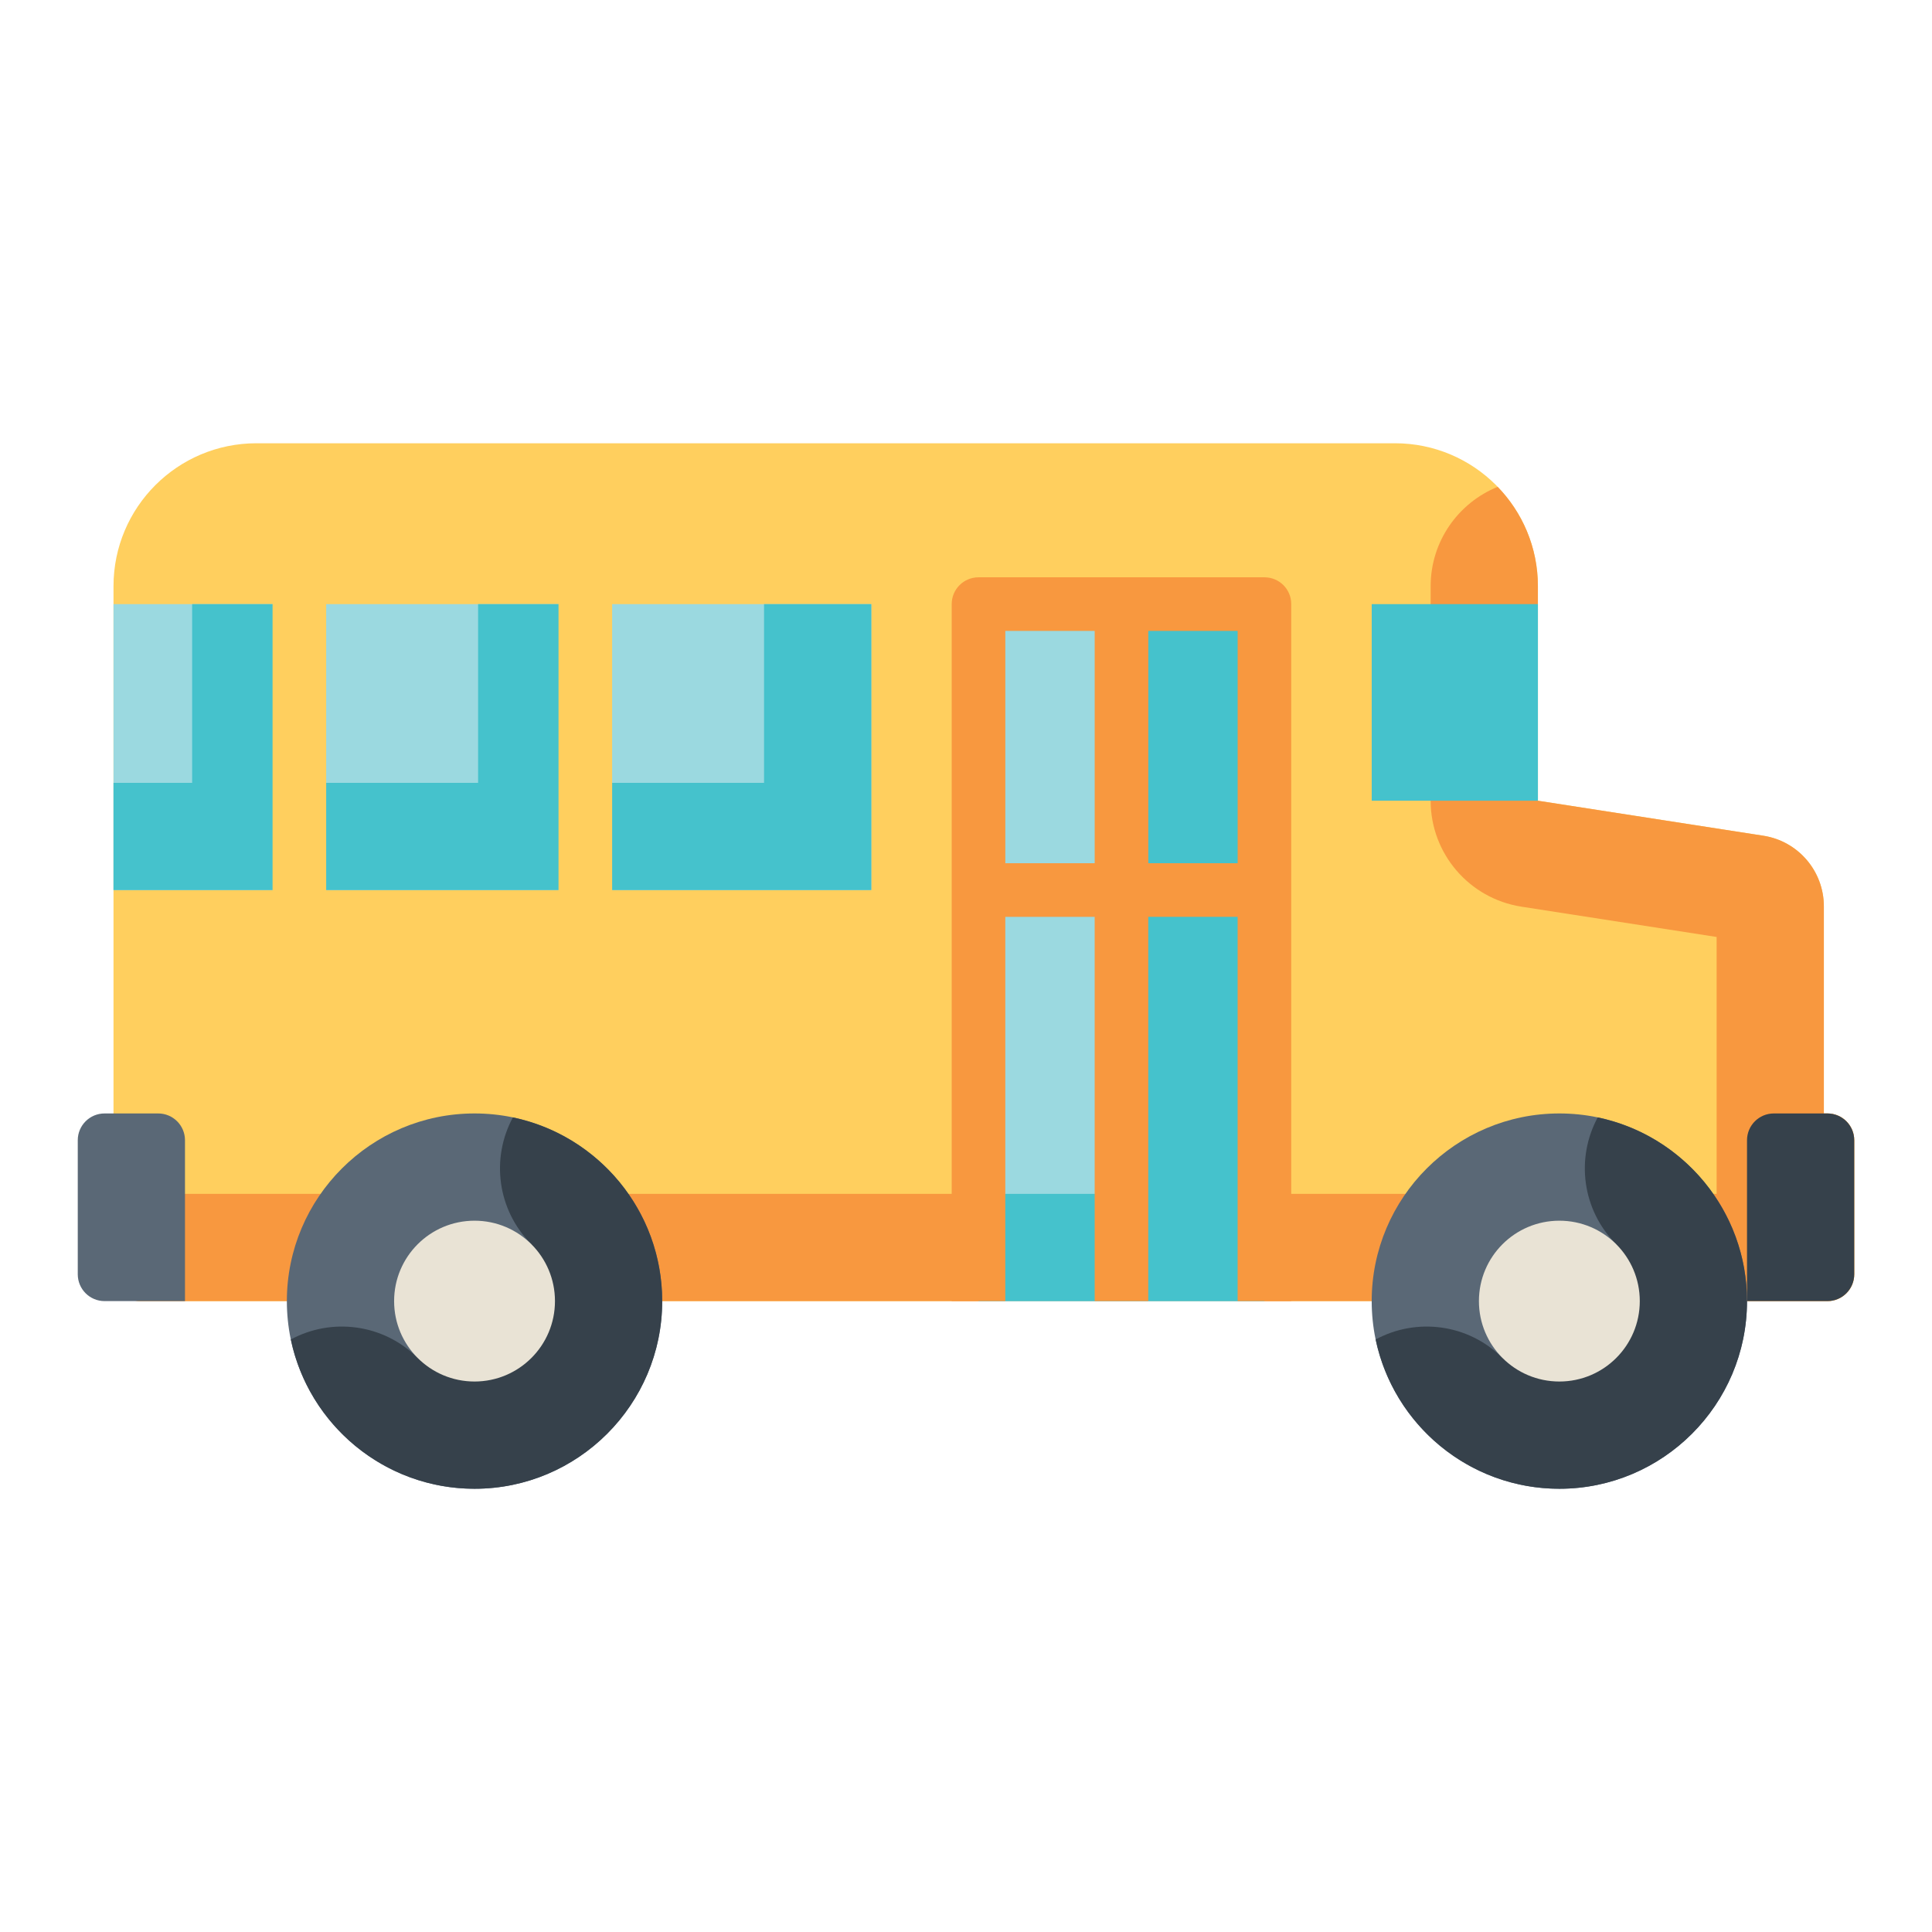 <?xml version="1.0" encoding="utf-8"?>
<!-- Generator: Adobe Illustrator 16.0.0, SVG Export Plug-In . SVG Version: 6.00 Build 0)  -->
<!DOCTYPE svg PUBLIC "-//W3C//DTD SVG 1.1//EN" "http://www.w3.org/Graphics/SVG/1.1/DTD/svg11.dtd">
<svg version="1.1" id="Layer_1" xmlns="http://www.w3.org/2000/svg" xmlns:xlink="http://www.w3.org/1999/xlink" x="0px" y="0px"
	 width="100px" height="100px" viewBox="0 0 100 100" enable-background="new 0 0 100 100" xml:space="preserve">
<g>
	<path fill="#FFCF5E" d="M79.602,30.343v11.102l11.669,1.812c1.803,0.279,3.132,1.832,3.132,3.656v10.719h0.186
		c0.766,0,1.387,0.621,1.387,1.387v6.938c0,0.766-0.621,1.389-1.387,1.389H7.263c-0.766,0-1.388-0.623-1.388-1.389V30.343
		c0-4.087,3.313-7.4,7.401-7.4h58.925C76.288,22.942,79.602,26.256,79.602,30.343z"/>
	<path fill="#F8983F" d="M95.975,65.956v-6.938c0-0.766-0.621-1.387-1.387-1.387h-0.186V46.913c0-1.824-1.329-3.377-3.132-3.656
		l-11.669-1.812V30.343c0-1.999-0.794-3.812-2.083-5.144c-2.032,0.824-3.468,2.815-3.468,5.144v11.102
		c0,2.736,1.995,5.062,4.699,5.484l10.103,1.568v13.297H5.875v4.162c0,0.768,0.622,1.389,1.388,1.389h87.325
		C95.354,67.345,95.975,66.724,95.975,65.956z"/>
	<path fill="#5A6876" d="M5.412,57.632h2.776c0.766,0,1.387,0.621,1.387,1.387v8.326H5.412c-0.766,0-1.387-0.621-1.387-1.389v-6.938
		C4.025,58.253,4.646,57.632,5.412,57.632z"/>
	<path fill="#36414B" d="M94.588,57.632h-2.775c-0.766,0-1.388,0.621-1.388,1.387v8.326h4.163c0.766,0,1.387-0.621,1.387-1.389
		v-6.938C95.975,58.253,95.354,57.632,94.588,57.632z"/>
	<path fill="#5A6876" d="M80.713,77.058c-5.356,0-9.714-4.357-9.714-9.713s4.357-9.713,9.714-9.713c5.354,0,9.712,4.357,9.712,9.713
		S86.067,77.058,80.713,77.058z"/>
	<path fill="#36414B" d="M82.698,57.837c-1.139,2.104-0.82,4.785,0.958,6.564l-5.888,5.887c-1.778-1.777-4.461-2.098-6.564-0.957
		c0.919,4.406,4.832,7.727,9.509,7.727c5.355,0,9.712-4.357,9.712-9.713C90.425,62.669,87.104,58.755,82.698,57.837z"/>
	<path fill="#E9E3D5" d="M84.875,67.345c0,2.299-1.863,4.162-4.162,4.162c-2.3,0-4.164-1.863-4.164-4.162s1.864-4.162,4.164-4.162
		C83.012,63.183,84.875,65.046,84.875,67.345z"/>
	<path fill="#5A6876" d="M24.562,77.058c-5.355,0-9.714-4.357-9.714-9.713s4.358-9.713,9.714-9.713c5.356,0,9.713,4.357,9.713,9.713
		S29.917,77.058,24.562,77.058z"/>
	<path fill="#36414B" d="M26.547,57.837c-1.139,2.104-0.82,4.785,0.959,6.564l-5.888,5.887c-1.777-1.777-4.462-2.098-6.565-0.957
		c0.919,4.406,4.833,7.727,9.509,7.727c5.356,0,9.713-4.357,9.713-9.713C34.274,62.669,30.954,58.755,26.547,57.837z"/>
	<path fill="#E9E3D5" d="M28.725,67.345c0,2.299-1.864,4.162-4.163,4.162s-4.163-1.863-4.163-4.162s1.864-4.162,4.163-4.162
		S28.725,65.046,28.725,67.345z"/>
	<path fill="#9BD9E0" d="M50.648,31.269v36.076h14.8l-7.4-36.076H50.648z"/>
	<path fill="#45C2CC" d="M58.048,31.269v30.525h-7.399v5.551h14.8c0-3.518,0-34.997,0-36.076H58.048z"/>
	<path fill="#F8983F" d="M65.448,29.881h-14.8c-0.767,0-1.388,0.62-1.388,1.388v36.076h2.774V47.456h4.626v19.889h2.774V47.456
		h4.625v19.889h2.775V31.269C66.836,30.501,66.215,29.881,65.448,29.881z M52.035,44.681V32.656h4.626v12.024H52.035z
		 M59.436,44.681V32.656h4.625v12.024H59.436z"/>
	<path fill="#45C2CC" d="M70.999,31.269h8.603v10.176h-8.603V31.269z"/>
	<path fill="#9BD9E0" d="M5.875,31.269v14.801h39.223V31.269C43.873,31.269,8.388,31.269,5.875,31.269z"/>
	<path fill="#45C2CC" d="M39.547,31.269v9.25h-9.251v-9.25h-5.55v9.25h-9.25v-9.25H9.945v9.25h-4.07v5.551h39.223V31.269
		C44.812,31.269,42.683,31.269,39.547,31.269z"/>
	<g>
		<path fill="#FFCF5E" d="M28.909,29.881h2.775v17.575h-2.775V29.881z"/>
		<path fill="#FFCF5E" d="M14.108,29.881h2.775v17.575h-2.775V29.881z"/>
	</g>
</g>
</svg>

